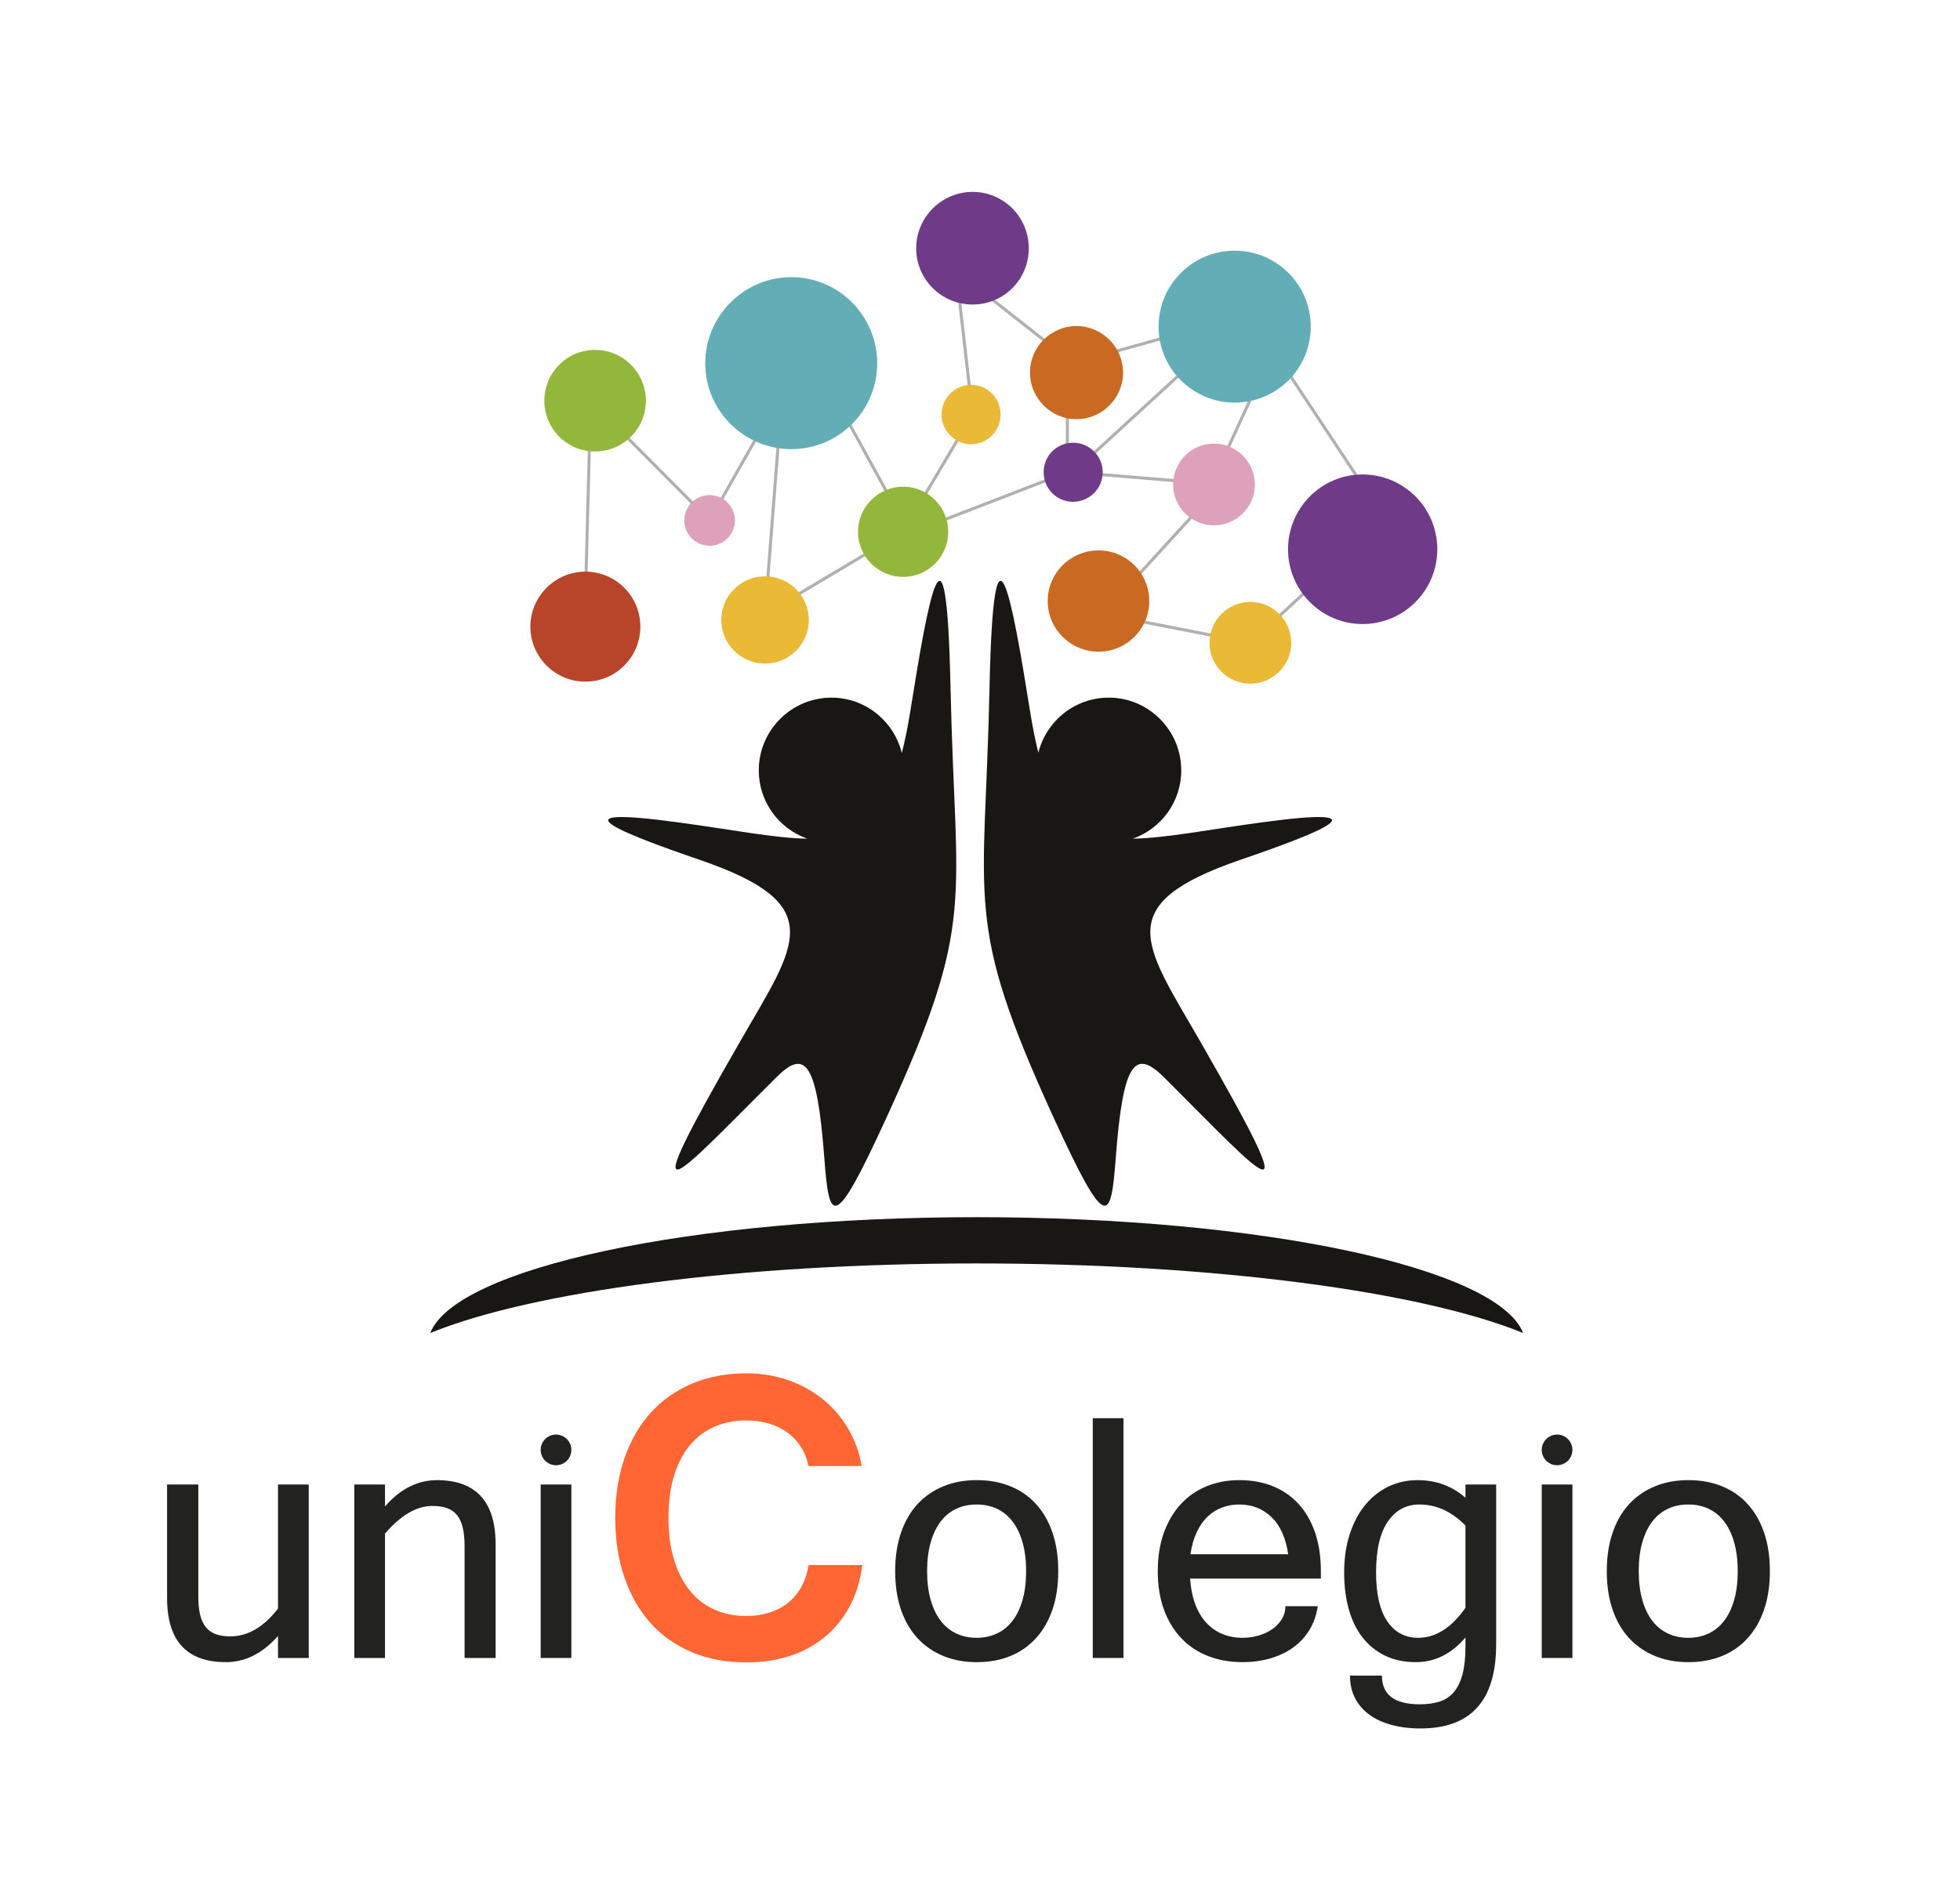 <?xml version="1.0" encoding="utf-8"?>
<!-- Generator: Adobe Illustrator 16.0.0, SVG Export Plug-In . SVG Version: 6.00 Build 0)  -->
<!DOCTYPE svg PUBLIC "-//W3C//DTD SVG 1.1//EN" "http://www.w3.org/Graphics/SVG/1.1/DTD/svg11.dtd">
<svg version="1.1" id="Capa_1" xmlns="http://www.w3.org/2000/svg" xmlns:xlink="http://www.w3.org/1999/xlink" x="0px" y="0px"
	 width="160.667px" height="156px" viewBox="0 0 160.667 156" enable-background="new 0 0 160.667 156" xml:space="preserve">
<path fill-rule="evenodd" clip-rule="evenodd" fill="#181713" d="M80.063,99.764c23.469,0,42.718,4.174,44.792,9.493
	c-8.3-3.388-25.233-5.701-44.792-5.701c-19.558,0-36.492,2.313-44.792,5.701C37.346,103.938,56.594,99.764,80.063,99.764
	L80.063,99.764z"/>
<g>
	<path fill-rule="evenodd" clip-rule="evenodd" fill="#181713" d="M101.626,70.49c6.559-2.242,12.26-4.508,1.741-3.077
		c-4.441,0.604-7.851,1.287-10.5,1.326c2.303-0.813,3.964-3.001,3.964-5.596c0-3.292-2.671-5.963-5.938-5.963
		c-2.789,0-5.127,1.921-5.777,4.51c-0.253-1.009-0.48-2.146-0.686-3.437c-1.455-9.111-2.982-17.625-3.315-1.884
		c-0.382,17.912-2.17,19.01,5.271,35.275c4.293,9.35,4.675,8.609,5.08,3.22c0.597-7.919,1.598-8.896,3.96-6.559
		c8.562,8.539,11.901,12.617,2.886-3.077C93.755,77.335,91.06,74.139,101.626,70.49z"/>
	<path fill-rule="evenodd" clip-rule="evenodd" fill="#181713" d="M74.627,58.254c-0.21,1.306-0.443,2.454-0.702,3.472
		c-0.638-2.606-2.98-4.545-5.763-4.545c-3.29,0-5.963,2.671-5.963,5.963c0,2.595,1.663,4.782,3.977,5.596
		c-2.651-0.037-6.063-0.723-10.511-1.326c-10.494-1.431-4.818,0.835,1.741,3.077c10.59,3.648,7.895,6.845,3.339,14.739
		c-9.039,15.694-5.701,11.616,2.886,3.077c2.338-2.338,3.34-1.36,3.936,6.559c0.405,5.39,0.787,6.13,5.08-3.22
		C80.112,75.38,78.3,74.282,77.918,56.37C77.584,40.629,76.081,49.143,74.627,58.254z"/>
</g>
<polyline fill="none" stroke="#B0B0AF" stroke-width="0.25" stroke-miterlimit="10" points="47.984,49.263 48.413,32.841 
	58.17,42.656 64.121,32.149 62.713,50.329 74.029,43.586 79.719,33.975 78.387,22.232 87.971,29.765 101.963,25.868 87.971,38.708 
	100.09,39.71 90.392,50.329 102.496,52.685 111.108,44.73 "/>
<line fill="none" stroke="#B0B0AF" stroke-width="0.25" stroke-miterlimit="10" x1="66.302" y1="28.679" x2="75.104" y2="44.73"/>
<polyline fill="none" stroke="#B0B0AF" stroke-width="0.25" stroke-miterlimit="10" points="87.495,32.841 87.495,38.708 
	76.215,43.061 "/>
<polyline fill="none" stroke="#B0B0AF" stroke-width="0.25" stroke-miterlimit="10" points="113.612,42.656 104.365,28.679 
	100.097,37.951 "/>
<g>
	<path fill-rule="evenodd" clip-rule="evenodd" fill="#63AEB6" d="M101.22,20.546c3.435,0,6.226,2.79,6.226,6.226
		c0,3.435-2.791,6.225-6.226,6.225c-3.458,0-6.249-2.79-6.249-6.225C94.971,23.336,97.762,20.546,101.22,20.546L101.22,20.546z"/>
	<path fill-rule="evenodd" clip-rule="evenodd" fill="#6F3A88" d="M111.69,38.888c3.388,0,6.13,2.742,6.13,6.13
		c0,3.386-2.742,6.13-6.13,6.13c-3.363,0-6.105-2.744-6.105-6.13C105.585,41.63,108.327,38.888,111.69,38.888L111.69,38.888z"/>
	<path fill-rule="evenodd" clip-rule="evenodd" fill="#63AEB6" d="M64.872,22.717c3.887,0,7.035,3.172,7.035,7.06
		s-3.148,7.036-7.035,7.036c-3.889,0-7.061-3.148-7.061-7.036S60.983,22.717,64.872,22.717L64.872,22.717z"/>
	<path fill-rule="evenodd" clip-rule="evenodd" fill="#B84429" d="M47.984,46.854c2.504,0,4.508,2.027,4.508,4.508
		c0,2.481-2.004,4.508-4.508,4.508c-2.48,0-4.508-2.026-4.508-4.508C43.477,48.881,45.504,46.854,47.984,46.854L47.984,46.854z"/>
	<path fill-rule="evenodd" clip-rule="evenodd" fill="#DEA1BB" d="M58.169,40.581c1.145,0,2.075,0.93,2.075,2.075
		c0,1.145-0.931,2.074-2.075,2.074s-2.074-0.93-2.074-2.074C56.095,41.511,57.024,40.581,58.169,40.581L58.169,40.581z"/>
	<path fill-rule="evenodd" clip-rule="evenodd" fill="#6F3A88" d="M87.959,36.288c1.336,0,2.433,1.073,2.433,2.409
		c0,1.358-1.097,2.432-2.433,2.432c-1.335,0-2.408-1.073-2.408-2.432C85.551,37.361,86.624,36.288,87.959,36.288L87.959,36.288z"/>
	<path fill-rule="evenodd" clip-rule="evenodd" fill="#CA6922" d="M90.058,45.113c2.29,0,4.15,1.859,4.15,4.149
		c0,2.289-1.86,4.15-4.15,4.15c-2.313,0-4.174-1.861-4.174-4.15C85.884,46.973,87.744,45.113,90.058,45.113L90.058,45.113z"/>
	<path fill-rule="evenodd" clip-rule="evenodd" fill="#6F3A88" d="M79.73,15.729c2.552,0,4.603,2.074,4.603,4.627
		c0,2.552-2.051,4.603-4.603,4.603s-4.627-2.051-4.627-4.603C75.104,17.803,77.179,15.729,79.73,15.729L79.73,15.729z"/>
	<path fill-rule="evenodd" clip-rule="evenodd" fill="#92B73A" d="M74.03,39.889c2.051,0,3.696,1.67,3.696,3.697
		c0,2.051-1.646,3.697-3.696,3.697c-2.028,0-3.697-1.646-3.697-3.697C70.333,41.559,72.002,39.889,74.03,39.889L74.03,39.889z"/>
	<path fill-rule="evenodd" clip-rule="evenodd" fill="#CA6922" d="M88.245,26.724c2.099,0,3.816,1.717,3.816,3.815
		c0,2.1-1.718,3.817-3.816,3.817s-3.815-1.718-3.815-3.817C84.43,28.44,86.146,26.724,88.245,26.724L88.245,26.724z"/>
	<path fill-rule="evenodd" clip-rule="evenodd" fill="#DEA1BB" d="M99.503,36.359c1.86,0,3.363,1.503,3.363,3.363
		c0,1.836-1.503,3.338-3.363,3.338c-1.837,0-3.339-1.502-3.339-3.338C96.164,37.862,97.666,36.359,99.503,36.359L99.503,36.359z"/>
	<path fill-rule="evenodd" clip-rule="evenodd" fill="#EAB936" d="M62.725,47.235c1.956,0,3.577,1.598,3.577,3.577
		s-1.621,3.578-3.577,3.578c-1.979,0-3.602-1.599-3.602-3.578S60.745,47.235,62.725,47.235L62.725,47.235z"/>
	<path fill-rule="evenodd" clip-rule="evenodd" fill="#EAB936" d="M102.484,49.334c1.86,0,3.363,1.503,3.363,3.363
		c0,1.836-1.503,3.339-3.363,3.339c-1.836,0-3.339-1.503-3.339-3.339C99.146,50.837,100.648,49.334,102.484,49.334L102.484,49.334z"
		/>
	<path fill-rule="evenodd" clip-rule="evenodd" fill="#92B73A" d="M48.771,28.679c2.313,0,4.174,1.86,4.174,4.175
		c0,2.29-1.86,4.149-4.174,4.149c-2.289,0-4.149-1.859-4.149-4.149C44.622,30.539,46.482,28.679,48.771,28.679L48.771,28.679z"/>
	<path fill-rule="evenodd" clip-rule="evenodd" fill="#EAB936" d="M79.611,31.542c1.336,0,2.409,1.097,2.409,2.432
		c0,1.336-1.073,2.434-2.409,2.434s-2.433-1.098-2.433-2.434C77.179,32.639,78.275,31.542,79.611,31.542L79.611,31.542z"/>
</g>
<g>
	<path fill="#222220" d="M22.79,134.091c-1.27,1.429-2.693,2.144-4.272,2.144c-3.215,0-4.822-1.751-4.822-5.256v-9.305h2.561v9.172
		c0,0.595,0.048,1.099,0.148,1.51c0.099,0.413,0.256,0.75,0.469,1.013c0.213,0.264,0.485,0.454,0.819,0.574
		c0.332,0.118,0.731,0.178,1.198,0.178c1.419,0,2.719-0.759,3.899-2.277v-10.169h2.518v14.218H22.79V134.091z"/>
	<path fill="#222220" d="M31.56,123.475c0.626-0.725,1.296-1.266,2.011-1.623s1.458-0.535,2.233-0.535
		c3.216,0,4.823,1.757,4.823,5.271v9.305h-2.545v-9.187c0-0.585-0.05-1.086-0.15-1.503c-0.099-0.417-0.256-0.757-0.469-1.02
		s-0.485-0.455-0.818-0.573c-0.333-0.119-0.731-0.179-1.199-0.179c-1.29,0-2.585,0.755-3.886,2.262v10.199h-2.516v-14.218h2.516
		V123.475z"/>
	<path fill="#222220" d="M46.835,135.892H44.32v-14.218h2.515V135.892z"/>
	<path fill="#FF6633" d="M66.272,120.161c-0.117-0.593-0.325-1.12-0.626-1.583c-0.302-0.463-0.673-0.854-1.112-1.174
		c-0.44-0.318-0.945-0.562-1.513-0.73c-0.567-0.166-1.171-0.251-1.809-0.251c-0.985,0-1.871,0.174-2.66,0.521
		c-0.787,0.348-1.46,0.857-2.017,1.529c-0.556,0.672-0.984,1.504-1.285,2.495c-0.303,0.99-0.453,2.135-0.453,3.434
		c0,1.285,0.15,2.427,0.453,3.424c0.301,0.997,0.729,1.84,1.285,2.529c0.557,0.69,1.227,1.212,2.009,1.564
		c0.782,0.354,1.654,0.53,2.617,0.53c1.378,0,2.52-0.356,3.424-1.069c0.903-0.712,1.471-1.747,1.703-3.103h4.397
		c-0.161,1.286-0.512,2.425-1.052,3.415c-0.538,0.992-1.222,1.826-2.051,2.504c-0.829,0.679-1.784,1.191-2.867,1.539
		c-1.085,0.348-2.258,0.521-3.521,0.521c-1.658,0-3.148-0.278-4.476-0.835c-1.326-0.556-2.454-1.349-3.382-2.381
		c-0.927-1.031-1.643-2.277-2.146-3.738c-0.505-1.46-0.757-3.093-0.757-4.9s0.255-3.443,0.765-4.903
		c0.511-1.461,1.23-2.702,2.164-3.729c0.933-1.025,2.063-1.816,3.391-2.373c1.326-0.556,2.808-0.834,4.44-0.834
		c1.184,0,2.302,0.18,3.355,0.538c1.054,0.36,2,0.871,2.834,1.53c0.835,0.661,1.535,1.46,2.103,2.399
		c0.567,0.938,0.95,1.98,1.147,3.13H66.272z"/>
	<path fill="#222220" d="M80.063,121.316c1.022,0,1.945,0.168,2.769,0.506c0.825,0.338,1.527,0.826,2.107,1.468
		c0.581,0.64,1.027,1.421,1.34,2.345c0.313,0.922,0.469,1.971,0.469,3.142c0,1.181-0.158,2.231-0.477,3.155
		c-0.317,0.923-0.77,1.705-1.354,2.345c-0.586,0.641-1.288,1.128-2.107,1.46c-0.817,0.332-1.733,0.498-2.746,0.498
		c-0.993,0-1.898-0.166-2.718-0.498c-0.818-0.332-1.522-0.815-2.113-1.445s-1.048-1.408-1.37-2.337
		c-0.322-0.928-0.483-1.987-0.483-3.178c0-1.171,0.158-2.222,0.477-3.15c0.317-0.928,0.769-1.709,1.354-2.345
		s1.291-1.121,2.114-1.459C78.147,121.484,79.06,121.316,80.063,121.316z M80.063,134.24c0.595,0,1.142-0.114,1.638-0.344
		c0.497-0.229,0.924-0.57,1.28-1.026c0.357-0.456,0.635-1.027,0.834-1.712c0.199-0.686,0.298-1.479,0.298-2.382
		c0-0.904-0.099-1.698-0.298-2.383c-0.199-0.686-0.477-1.256-0.834-1.713c-0.356-0.456-0.783-0.799-1.28-1.026
		c-0.496-0.229-1.043-0.342-1.638-0.342c-0.605,0-1.155,0.113-1.652,0.342c-0.496,0.228-0.923,0.57-1.28,1.026
		c-0.357,0.457-0.636,1.027-0.833,1.713c-0.199,0.685-0.3,1.479-0.3,2.383c0,0.902,0.101,1.696,0.3,2.382
		c0.197,0.685,0.476,1.256,0.833,1.712s0.784,0.798,1.28,1.026C78.907,134.126,79.457,134.24,80.063,134.24z"/>
	<path fill="#222220" d="M92.093,135.892h-2.516v-19.652h2.516V135.892z"/>
	<path fill="#222220" d="M101.86,136.234c-1.034,0-1.977-0.166-2.829-0.498c-0.854-0.332-1.585-0.819-2.196-1.46
		c-0.61-0.64-1.084-1.422-1.422-2.345c-0.338-0.924-0.507-1.975-0.507-3.155c0-1.161,0.164-2.202,0.491-3.12
		c0.328-0.917,0.784-1.699,1.37-2.344c0.585-0.646,1.29-1.14,2.115-1.483c0.823-0.342,1.727-0.513,2.709-0.513
		c1.021,0,1.945,0.168,2.769,0.506c0.824,0.338,1.527,0.826,2.106,1.468c0.582,0.64,1.028,1.421,1.341,2.345
		c0.313,0.922,0.469,1.971,0.469,3.142v0.61h-10.72c0.061,0.823,0.206,1.538,0.44,2.143c0.231,0.606,0.54,1.11,0.922,1.512
		c0.382,0.402,0.821,0.702,1.318,0.901c0.496,0.197,1.037,0.298,1.623,0.298c0.417,0,0.833-0.058,1.25-0.171
		c0.417-0.114,0.791-0.281,1.123-0.5c0.333-0.218,0.604-0.489,0.813-0.812c0.209-0.321,0.317-0.691,0.327-1.108h2.65
		c-0.11,0.734-0.341,1.386-0.692,1.958c-0.353,0.57-0.799,1.049-1.34,1.437c-0.541,0.387-1.164,0.683-1.869,0.886
		S102.664,136.234,101.86,136.234z M105.597,127.391c-0.199-1.351-0.658-2.366-1.377-3.053c-0.72-0.684-1.597-1.025-2.628-1.025
		c-0.507,0-0.982,0.083-1.43,0.253c-0.446,0.168-0.843,0.421-1.19,0.759c-0.348,0.337-0.64,0.761-0.879,1.272
		c-0.238,0.512-0.407,1.108-0.507,1.794H105.597z"/>
	<path fill="#222220" d="M122.644,134.791c0,4.585-2.065,6.878-6.194,6.878c-0.893,0-1.696-0.101-2.411-0.298
		c-0.715-0.198-1.322-0.483-1.823-0.856c-0.502-0.371-0.886-0.826-1.154-1.361c-0.269-0.537-0.401-1.142-0.401-1.817h2.619
		c0,1.568,1.032,2.353,3.098,2.353c0.604,0,1.141-0.072,1.607-0.216c0.466-0.145,0.858-0.4,1.177-0.768
		c0.316-0.367,0.558-0.857,0.722-1.473c0.164-0.616,0.246-1.395,0.246-2.338v-0.686c-1.151,1.351-2.508,2.025-4.065,2.025
		c-0.952,0-1.794-0.177-2.523-0.528c-0.729-0.353-1.345-0.849-1.846-1.488c-0.502-0.642-0.879-1.413-1.132-2.315
		c-0.253-0.904-0.38-1.906-0.38-3.008c0-1.171,0.154-2.226,0.462-3.164c0.308-0.938,0.731-1.734,1.272-2.39
		c0.541-0.654,1.177-1.155,1.906-1.503c0.729-0.348,1.521-0.521,2.374-0.521c0.774,0,1.486,0.121,2.138,0.364
		c0.649,0.243,1.247,0.604,1.794,1.079v-1.086h2.516V134.791z M120.128,131.782v-6.744c-1.132-1.15-2.388-1.726-3.768-1.726
		c-1.082,0-1.945,0.463-2.591,1.392c-0.646,0.928-0.968,2.325-0.968,4.19c0,1.758,0.306,3.087,0.916,3.989
		c0.611,0.904,1.456,1.356,2.538,1.356c0.705,0,1.38-0.202,2.025-0.604C118.926,133.234,119.541,132.617,120.128,131.782z"/>
	<path fill="#222220" d="M128.896,135.892h-2.517v-14.218h2.517V135.892z"/>
	<path fill="#222220" d="M138.396,121.316c1.022,0,1.946,0.168,2.77,0.506c0.824,0.338,1.526,0.826,2.106,1.468
		c0.581,0.64,1.027,1.421,1.341,2.345c0.313,0.922,0.469,1.971,0.469,3.142c0,1.181-0.159,2.231-0.478,3.155
		c-0.316,0.923-0.769,1.705-1.354,2.345c-0.585,0.641-1.287,1.128-2.106,1.46c-0.818,0.332-1.734,0.498-2.747,0.498
		c-0.993,0-1.898-0.166-2.717-0.498c-0.819-0.332-1.523-0.815-2.114-1.445s-1.047-1.408-1.37-2.337
		c-0.322-0.928-0.483-1.987-0.483-3.178c0-1.171,0.158-2.222,0.477-3.15c0.317-0.928,0.77-1.709,1.354-2.345
		c0.586-0.636,1.291-1.121,2.114-1.459C136.48,121.484,137.393,121.316,138.396,121.316z M138.396,134.24
		c0.596,0,1.142-0.114,1.639-0.344c0.496-0.229,0.923-0.57,1.279-1.026c0.357-0.456,0.636-1.027,0.834-1.712
		c0.199-0.686,0.298-1.479,0.298-2.382c0-0.904-0.099-1.698-0.298-2.383c-0.198-0.686-0.477-1.256-0.834-1.713
		c-0.356-0.456-0.783-0.799-1.279-1.026c-0.497-0.229-1.043-0.342-1.639-0.342c-0.604,0-1.155,0.113-1.652,0.342
		c-0.496,0.228-0.923,0.57-1.28,1.026c-0.357,0.457-0.636,1.027-0.833,1.713c-0.199,0.685-0.299,1.479-0.299,2.383
		c0,0.902,0.1,1.696,0.299,2.382c0.197,0.685,0.476,1.256,0.833,1.712s0.784,0.798,1.28,1.026
		C137.24,134.126,137.791,134.24,138.396,134.24z"/>
</g>
<circle fill-rule="evenodd" clip-rule="evenodd" fill="#222220" cx="45.578" cy="118.838" r="1.257"/>
<circle fill-rule="evenodd" clip-rule="evenodd" fill="#222220" cx="127.638" cy="118.838" r="1.257"/>
</svg>
